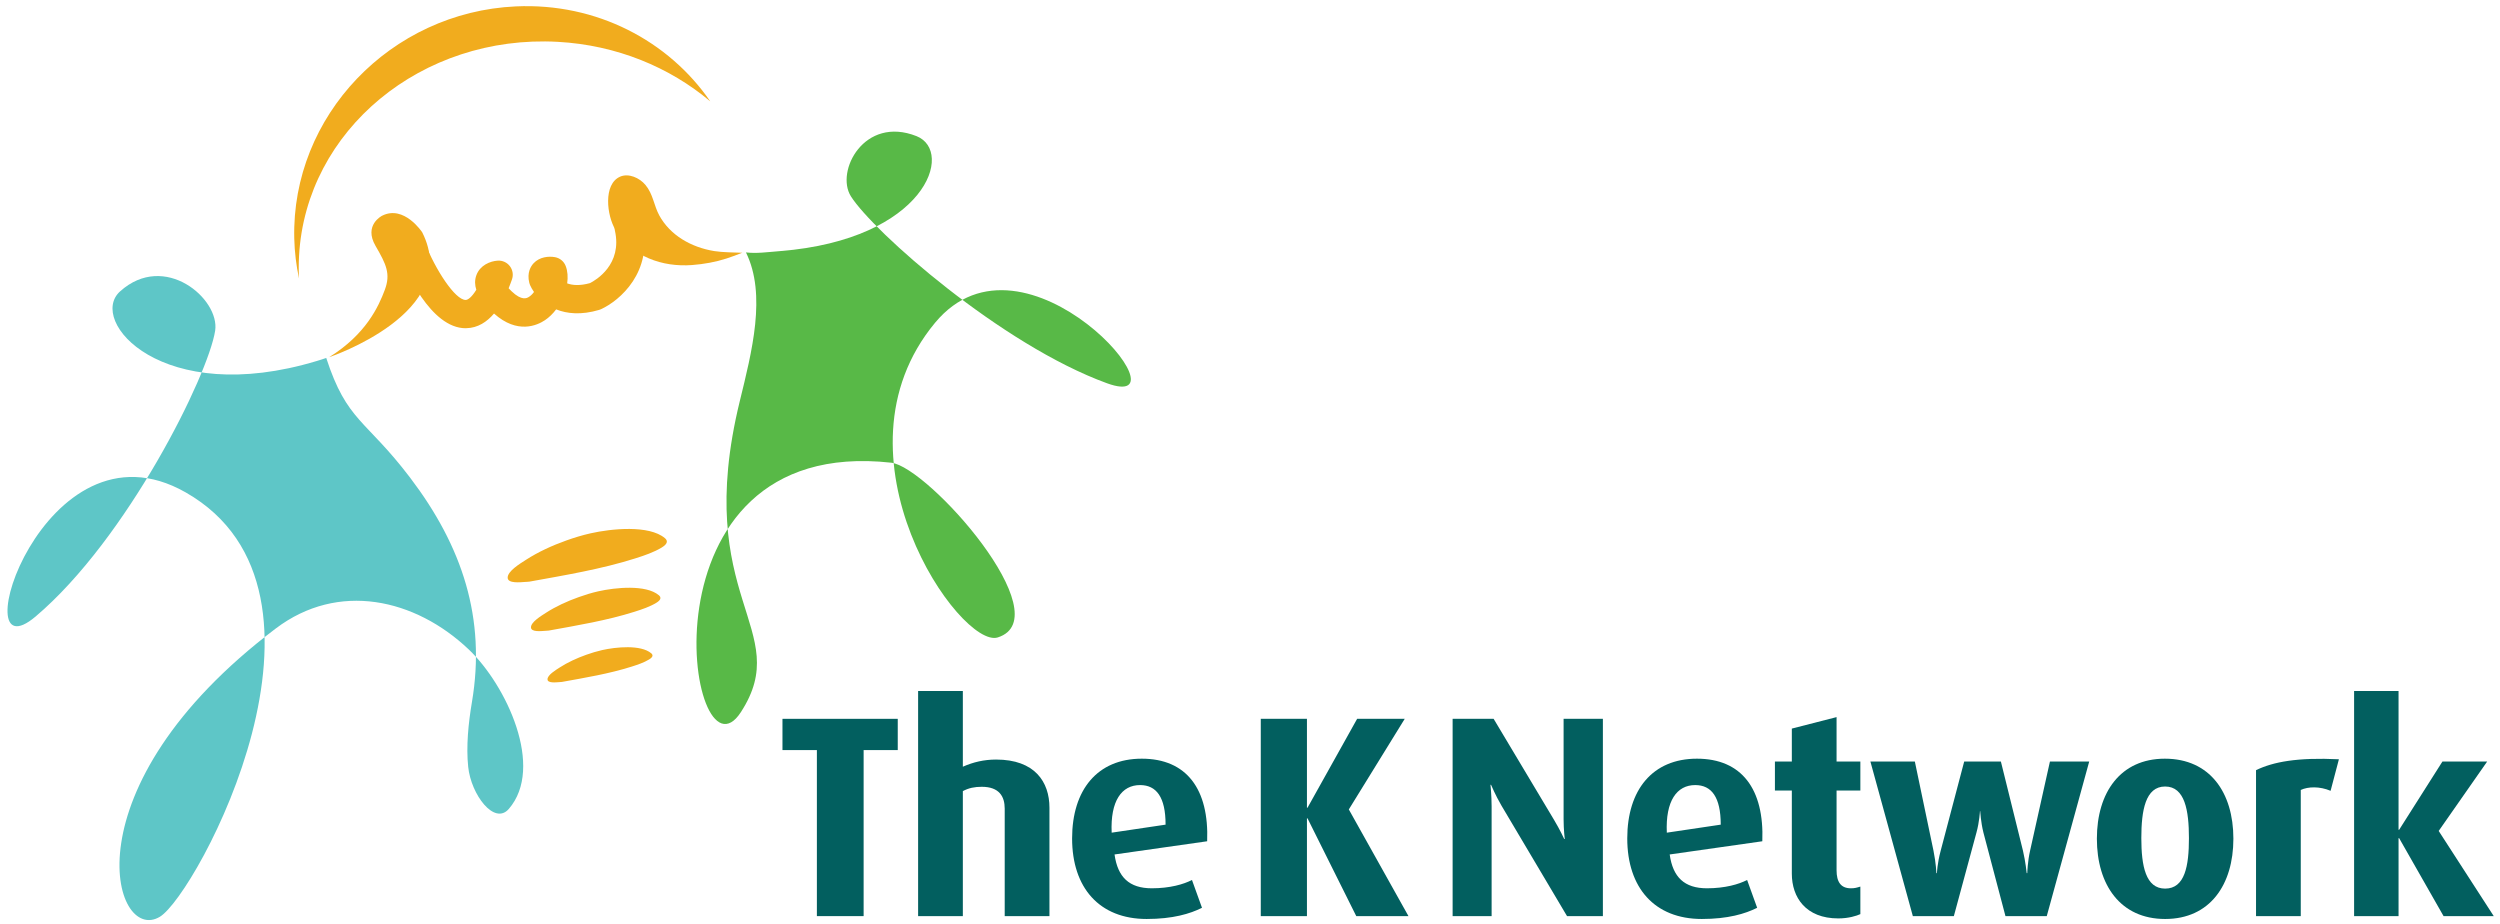 <?xml version="1.0" encoding="utf-8"?>
<!-- Generator: Adobe Illustrator 16.2.1, SVG Export Plug-In . SVG Version: 6.00 Build 0)  -->
<!DOCTYPE svg PUBLIC "-//W3C//DTD SVG 1.1//EN" "http://www.w3.org/Graphics/SVG/1.1/DTD/svg11.dtd">
<svg version="1.1" id="Layer_1" xmlns="http://www.w3.org/2000/svg" xmlns:xlink="http://www.w3.org/1999/xlink" x="0px" y="0px"
	 viewBox="0 0 1200 443.5" enable-background="new 0 0 1200 443.5" xml:space="preserve">
<g>
	<path fill="#F1AC1E" d="M143.552,122.717c3.331-60.293,58.934-106.24,124.2-102.635c28.257,1.565,53.679,12.171,73.17,28.57
		C320.948,19.619,286.416,1.283,247.57,3.07c-60.115,2.773-107.717,52.634-106.324,111.374c0.157,6.622,0.955,13.062,2.295,19.285
		C143.346,130.1,143.344,126.424,143.552,122.717z"/>
	<path fill="#5EC6C7" d="M156.595,171.817c-1.474,0.526-2.975,0.982-4.452,1.433c-74.529,22.523-110.166-19.298-94.513-33.38
		c21.404-19.272,48.001,3.674,45.644,18.883c-3.312,21.298-42.172,99.893-86.182,137.171c-35.851,30.353,3.708-98.579,72.077-59.551
		c83.591,47.721,5.259,192.965-12.419,203.668c-22.369,13.531-45.697-61.728,55.627-138.369
		c29.944-22.646,66.819-14.462,92.693,10.135c17.934,17.058,36.484,56.482,19.154,76.488c-6.898,7.969-18.104-6.79-19.494-20.235
		c-1.011-9.775,0.068-20.822,1.805-31.095c6.755-40.043-4.512-74.588-29.728-107.752
		C175.46,201.133,166.563,202.447,156.595,171.817z"/>
	<g>
		<path fill="#F1AC1E" d="M319.154,258.311c-7.618-6.414-25.657-4.58-35.684-2.318c-3.955,0.892-7.815,2.067-11.544,3.401
			c-6.956,2.479-13.64,5.562-19.451,9.314c-2.896,1.864-8.893,5.474-8.797,8.623c0.085,2.852,6.049,2.154,8.671,1.979
			c0.588-0.038,1.253-0.034,1.822-0.134c17.133-3.11,34.356-5.956,50.67-11.119c4.49-1.427,9.02-2.954,12.813-5.264
			C320.611,260.992,320.57,259.497,319.154,258.311z"/>
		<path fill="#F1AC1E" d="M316.243,285.713c-6.195-5.212-20.865-3.726-29.024-1.89c-3.217,0.725-6.354,1.687-9.379,2.773
			c-5.665,2.011-11.101,4.519-15.824,7.571c-2.351,1.519-7.234,4.455-7.149,7.014c0.063,2.314,4.909,1.743,7.047,1.604
			c0.48-0.033,1.023-0.029,1.486-0.108c13.929-2.532,27.938-4.847,41.206-9.049c3.65-1.161,7.334-2.401,10.417-4.276
			C317.431,287.894,317.395,286.678,316.243,285.713z"/>
		<path fill="#F1AC1E" d="M312.581,313.568c-5.026-4.221-16.925-3.015-23.534-1.531c-2.609,0.593-5.155,1.372-7.612,2.245
			c-4.593,1.641-9.001,3.667-12.837,6.148c-1.905,1.228-5.867,3.607-5.797,5.682c0.055,1.888,3.989,1.423,5.72,1.307
			c0.385-0.028,0.828-0.018,1.2-0.092c11.304-2.053,22.632-3.915,33.429-7.336c2.96-0.935,5.947-1.944,8.444-3.463
			C313.541,315.342,313.518,314.362,312.581,313.568z"/>
	</g>
	<path fill="#58B947" d="M358.057,121.158c5.099,0.597,9.786-0.102,16.445-0.635c69.859-5.6,83.79-47.916,65.433-55.176
		c-25.093-9.937-39.083,16.857-31.505,28.883c10.593,16.821,72.18,71.268,122.931,89.736c41.338,15.036-39.296-81.226-82.565-29
		c-52.887,63.843,12.274,156.687,30.138,151c30.503-9.725-33.391-81.9-51.178-83.873c-124.276-13.748-97.258,158.468-72.148,119.755
		c25.95-40.016-23.755-54.174-0.512-149.3C360.843,169.017,368.051,141.418,358.057,121.158z"/>
	<g>
		<path fill="#F1AC1E" d="M157.973,171.458c0,0,64.229-21.419,44.674-59.974c0,0-8.723-13.287-19.25-7.928
			c0,0-8.955,4.456-3.152,14.453c5.164,8.886,7.353,13.425,4.446,21.175C181.779,146.935,175.764,160.46,157.973,171.458z"/>
		<path fill="#F1AC1E" d="M356.288,121.33c-2.577,1.017-6.054,2.266-7.599,2.763c-5.189,1.673-10.771,2.696-16.494,3.129
			c-14.253,1.079-28.851-4.006-36.758-16.867c-4.213-6.87-5.969-21.999,2.246-25.568c4.03-1.753,9.298,0.55,12.144,3.99
			c3.68,4.446,4.021,9.786,6.58,14.536c5.181,9.552,15.271,15.383,26.413,17.2C346.854,121.169,352.286,121.154,356.288,121.33z"/>
		<path fill="#F1AC1E" d="M223.522,157.553c-16.842,0-28.968-27.706-32.293-36.231c-1.365-3.492,0.363-7.431,3.854-8.792
			c3.49-1.361,7.429,0.363,8.792,3.854c5.11,13.054,14.576,27.592,19.632,27.592c0.013,0,0.027,0,0.042,0
			c0.996-0.015,2.844-1.217,5.081-4.888c-0.722-2.229-0.843-4.582,0.032-6.985c1.741-4.779,6.599-6.757,10.228-6.998
			c2.283-0.145,4.488,0.855,5.869,2.682c1.378,1.823,1.745,4.223,0.973,6.376c-0.381,1.062-0.902,2.528-1.591,4.212
			c0.414,0.442,0.894,0.929,1.454,1.464c4.877,4.689,7.328,3.242,8.137,2.764c1.004-0.592,1.87-1.463,2.588-2.454
			c-0.817-1.159-1.448-2.293-1.894-3.323c-0.145-0.335-0.264-0.679-0.353-1.034c-1.253-4.953,0.767-8.047,2.078-9.448
			c2.822-3.013,7.158-3.47,10.283-2.898c2.314,0.425,4.242,2.018,5.094,4.211c0.958,2.45,1.148,5.354,0.72,8.361
			c2.506,0.928,6.045,1.242,10.956-0.128c2.777-1.407,15.621-8.904,11.956-25.2c-0.826-3.659,1.476-7.292,5.132-8.113
			c3.661-0.824,7.291,1.476,8.111,5.132c5.11,22.728-10.82,36.577-19.955,40.723c-0.286,0.129-0.577,0.239-0.879,0.326
			c-8.537,2.529-15.37,1.858-20.612-0.255c-1.548,2.056-3.378,3.852-5.41,5.209c-3.644,2.433-13.173,6.854-24.411-3.213
			c-3.344,3.933-7.733,6.956-13.392,7.039C223.671,157.553,223.597,157.553,223.522,157.553z"/>
	</g>
	<g>
		<path fill="#025F5F" d="M414.538,360.04v79.697h-22.435V360.04h-16.517v-15.001h55.332v15.001H414.538z"/>
		<path fill="#025F5F" d="M482.26,439.737v-51.614c0-5.784-2.612-10.462-11.012-10.462c-3.439,0-6.191,0.55-9.083,2.068v60.012
			h-21.471V331.688h21.471v36.338c4.956-2.202,10.186-3.438,15.967-3.438c18.583,0,25.603,10.738,25.603,23.125v52.028h-21.473
			v-0.004H482.26z"/>
		<path fill="#025F5F" d="M534.976,410.144c1.517,10.875,7.022,16.238,17.896,16.238c8.671,0,15.276-1.924,19.271-3.994
			l4.813,13.355c-5.777,2.888-14.037,5.368-26.564,5.368c-22.708,0-35.785-15.004-35.785-38.676
			c0-23.263,12.111-38.268,33.447-38.268c21.471,0,32.344,14.591,31.378,39.642L534.976,410.144z M547.228,376.835
			c-8.81,0-14.317,7.572-13.628,22.847l25.879-3.852C559.479,382.617,555.07,376.835,547.228,376.835z"/>
		<path fill="#025F5F" d="M651.008,439.737l-23.4-46.935h-0.273v46.935h-22.163v-94.698h22.163v42.67h0.273l23.816-42.67h22.847
			l-26.836,43.493l28.628,51.203h-25.055V439.737z"/>
		<path fill="#025F5F" d="M752.176,439.737l-31.521-53.129c-2.89-4.955-4.953-9.911-4.953-9.911h-0.274
			c0,0,0.548,5.094,0.548,10.321v52.717h-18.719v-94.698h19.685l29.045,48.587c2.89,4.82,4.819,9.086,4.819,9.086h0.274
			c0,0-0.557-4.542-0.557-9.5v-48.173h18.861v94.698h-17.209V439.737z"/>
		<path fill="#025F5F" d="M801.454,410.144c1.515,10.875,7.018,16.238,17.896,16.238c8.671,0,15.276-1.924,19.266-3.994
			l4.818,13.355c-5.782,2.888-14.035,5.368-26.562,5.368c-22.715,0-35.789-15.004-35.789-38.676
			c0-23.263,12.113-38.268,33.449-38.268c21.471,0,32.346,14.591,31.38,39.642L801.454,410.144z M813.701,376.835
			c-8.809,0-14.314,7.572-13.627,22.847l25.879-3.852C825.955,382.617,821.549,376.835,813.701,376.835z"/>
		<path fill="#025F5F" d="M882.381,440.839c-15.558,0-22.303-10.047-22.303-21.47v-39.918h-8.117V365.55h8.117v-15.828l21.475-5.508
			v21.336h11.421v13.901h-11.421v38.264c0,5.644,2.065,8.671,6.879,8.671c1.792,0,2.754-0.273,4.542-0.823v13.213
			C891.186,439.602,887.334,440.839,882.381,440.839z"/>
		<path fill="#025F5F" d="M982.443,439.737h-19.82l-10.604-40.189c-1.238-4.955-1.512-10.186-1.512-10.186h-0.134
			c0,0-0.278,5.226-1.654,10.186l-10.873,40.189h-19.685l-20.369-74.188h21.333l8.947,42.804c1.239,6.06,1.376,10.737,1.376,10.737
			h0.279c0,0,0.135-4.544,1.793-10.737l11.285-42.804h17.618l10.595,42.804c1.236,5.233,1.79,10.737,1.79,10.737h0.278
			c0,0,0.134-5.504,1.374-10.874l9.501-42.669h18.855L982.443,439.737z"/>
		<path fill="#025F5F" d="M1039.262,441.113c-21.466,0-32.76-16.381-32.76-38.542c0-22.16,11.292-38.401,32.627-38.401
			c21.608,0,32.896,16.243,32.896,38.401C1072.024,424.734,1060.734,441.113,1039.262,441.113z M1039.262,377.523
			c-9.492,0-11.425,11.559-11.425,24.774c0,13.353,2.07,24.23,11.425,24.23c9.504,0,11.43-10.878,11.43-24.23
			C1050.689,389.082,1048.764,377.523,1039.262,377.523z"/>
		<path fill="#025F5F" d="M1118.684,379.587c-5.232-2.201-10.74-2.067-14.315-0.409v60.56h-21.475v-70.06
			c8.259-3.994,19.82-6.191,39.783-5.229L1118.684,379.587z"/>
		<path fill="#025F5F" d="M1172.911,439.737l-21.334-37.439h-0.274v37.439h-21.336V331.687h21.336v66.621h0.274l20.782-32.76h21.475
			l-23.26,33.31L1197,439.735h-24.089V439.737z"/>
	</g>
</g>
</svg>
